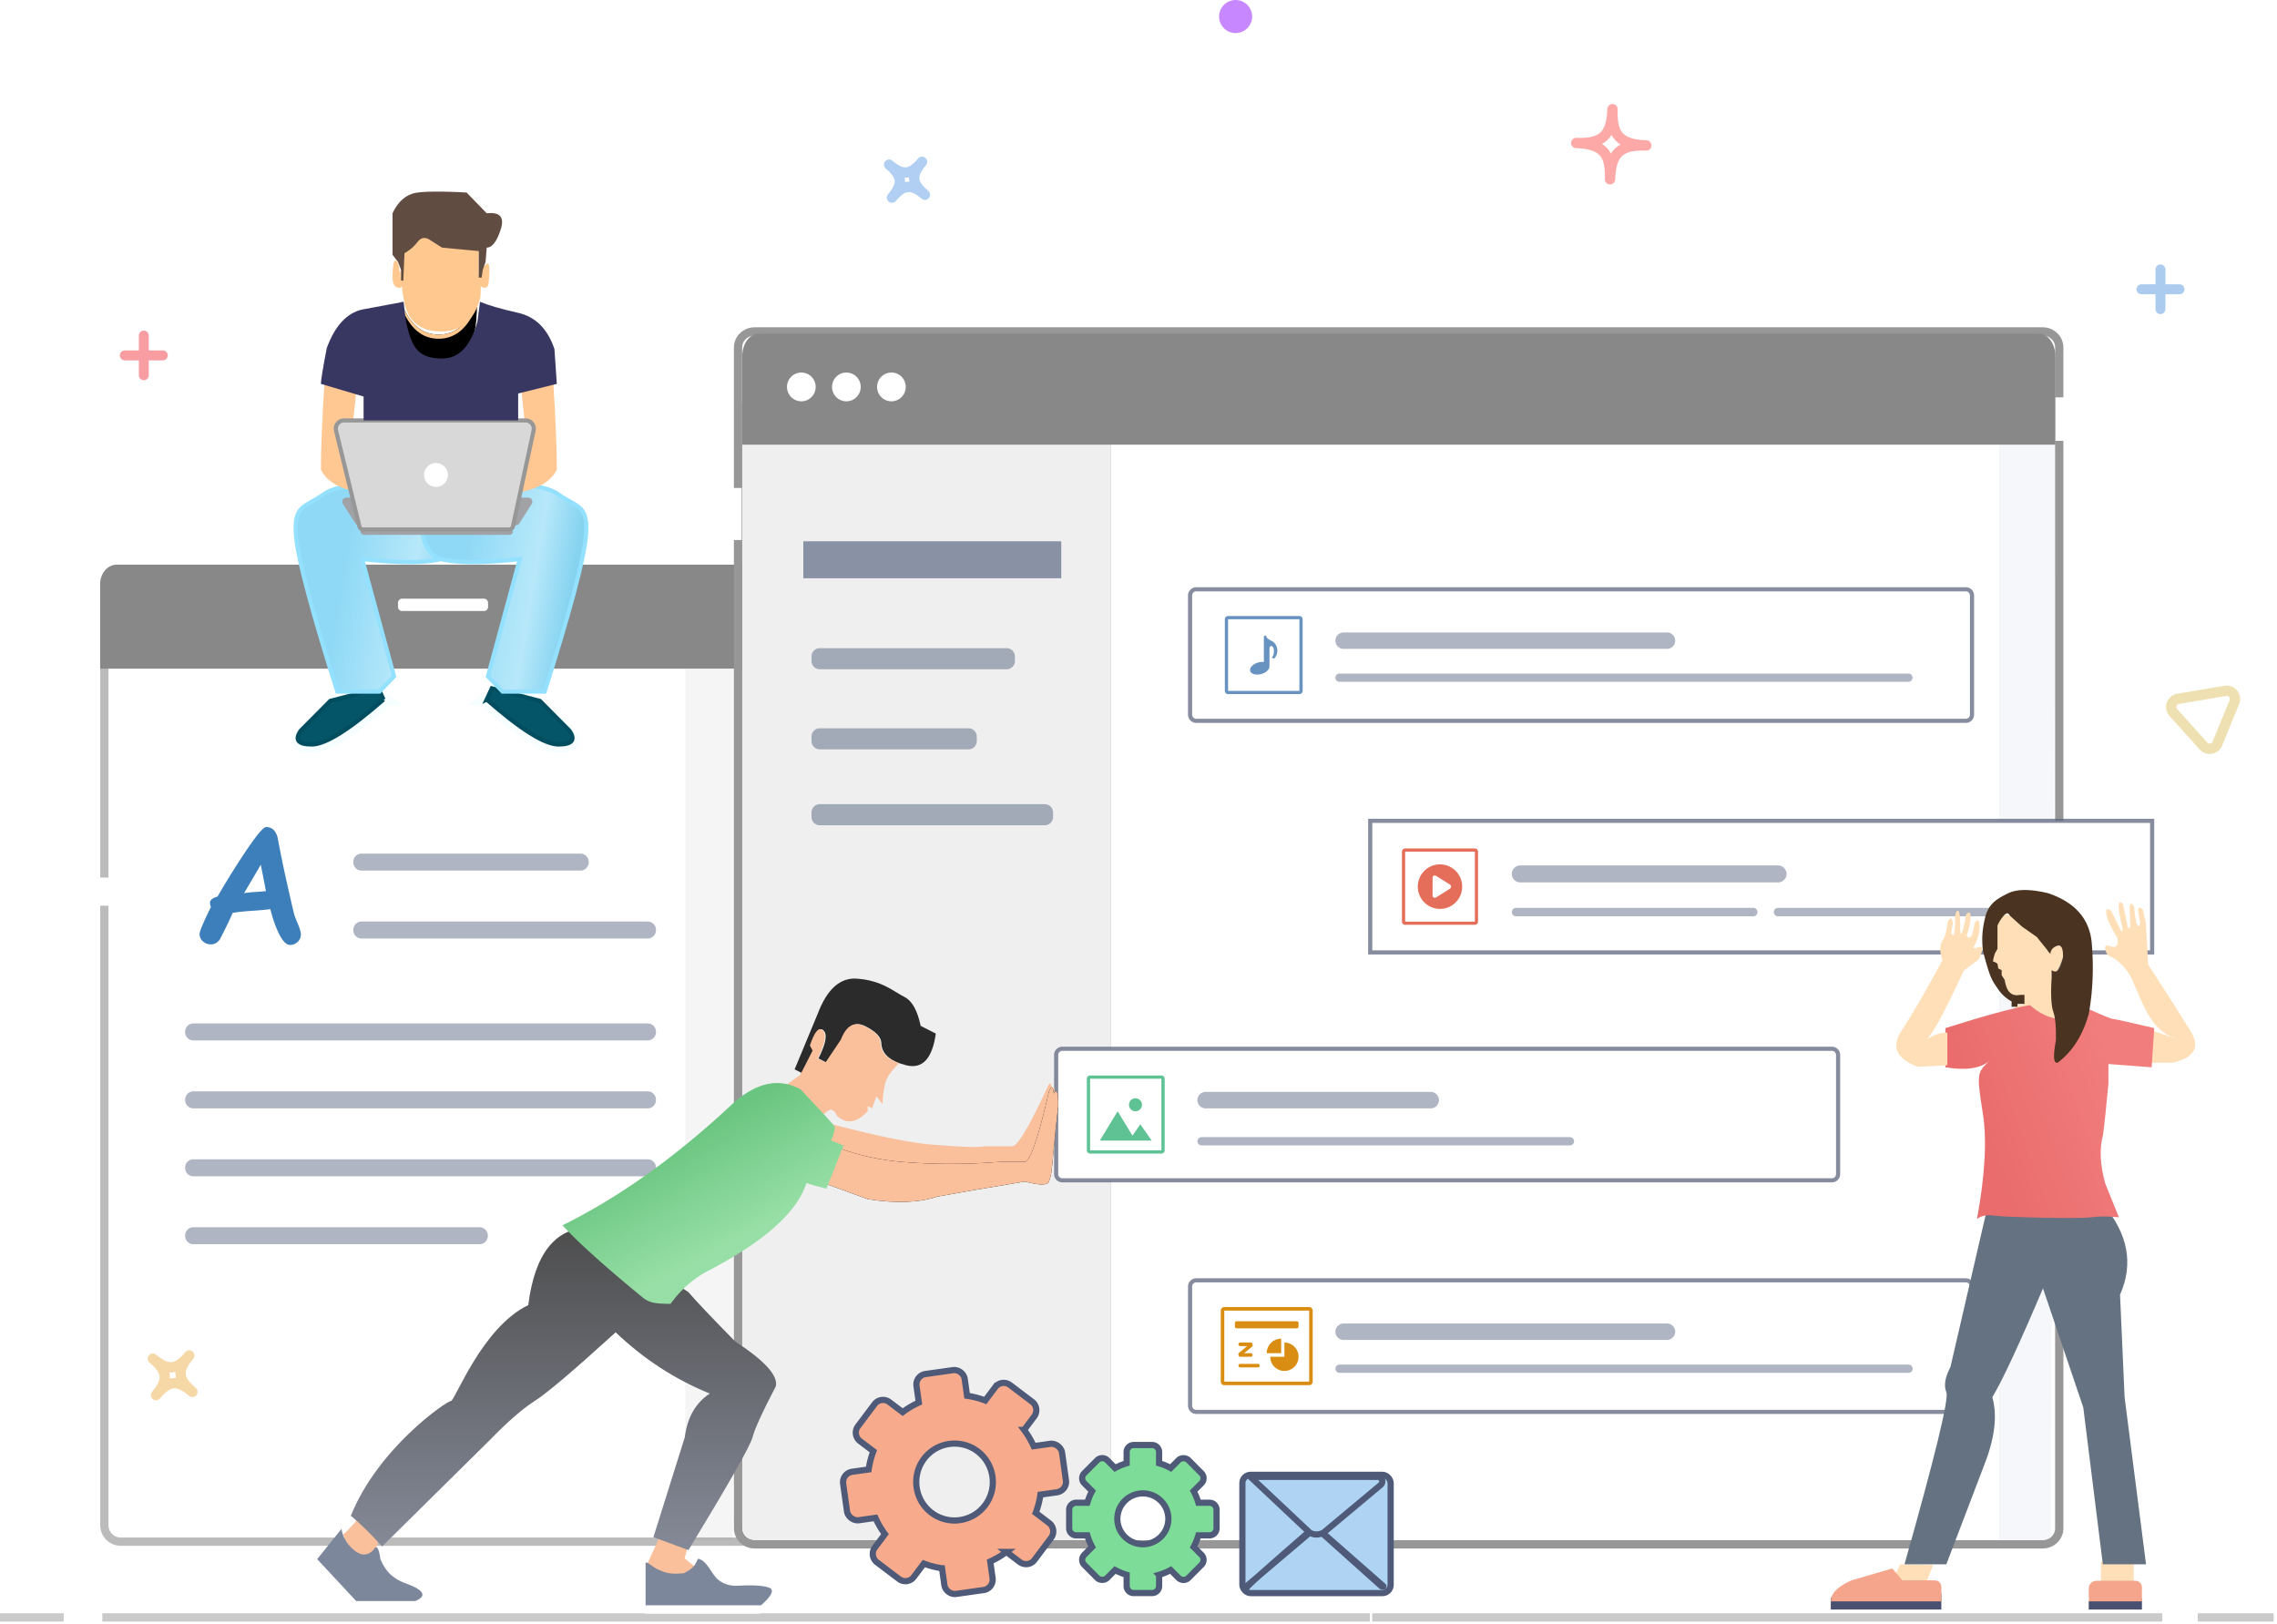 <svg width="551" height="393" xmlns="http://www.w3.org/2000/svg" xmlns:xlink="http://www.w3.org/1999/xlink"><defs><filter x="-1.7%" y="-.5%" width="103.4%" height="101.1%" filterUnits="objectBoundingBox" id="c"><feOffset in="SourceAlpha" result="shadowOffsetOuter1"/><feGaussianBlur stdDeviation=".5" in="shadowOffsetOuter1" result="shadowBlurOuter1"/><feColorMatrix values="0 0 0 0 0 0 0 0 0 0 0 0 0 0 0 0 0 0 0.25 0" in="shadowBlurOuter1"/></filter><filter x="-3.5%" y="-1.1%" width="105.6%" height="103.7%" filterUnits="objectBoundingBox" id="g"><feOffset in="SourceAlpha" result="shadowOffsetOuter1"/><feGaussianBlur stdDeviation=".5" in="shadowOffsetOuter1" result="shadowBlurOuter1"/><feColorMatrix values="0 0 0 0 0 0 0 0 0 0 0 0 0 0 0 0 0 0 0.25 0" in="shadowBlurOuter1" result="shadowMatrixOuter1"/><feMerge><feMergeNode in="shadowMatrixOuter1"/><feMergeNode in="SourceGraphic"/></feMerge></filter><filter x="-8.2%" y="-10.4%" width="116.3%" height="120.9%" filterUnits="objectBoundingBox" id="h"><feOffset in="SourceAlpha" result="shadowOffsetOuter1"/><feGaussianBlur stdDeviation=".5" in="shadowOffsetOuter1" result="shadowBlurOuter1"/><feColorMatrix values="0 0 0 0 0 0 0 0 0 0 0 0 0 0 0 0 0 0 0.1 0" in="shadowBlurOuter1"/></filter><filter x="-16.3%" y="-20.9%" width="132.7%" height="141.8%" filterUnits="objectBoundingBox" id="j"><feGaussianBlur stdDeviation="1.5" in="SourceAlpha" result="shadowBlurInner1"/><feOffset dy="1" in="shadowBlurInner1" result="shadowOffsetInner1"/><feComposite in="shadowOffsetInner1" in2="SourceAlpha" operator="arithmetic" k2="-1" k3="1" result="shadowInnerInner1"/><feColorMatrix values="0 0 0 0 0 0 0 0 0 0 0 0 0 0 0 0 0 0 0.18 0" in="shadowInnerInner1"/></filter><filter x="-1.4%" y="-1%" width="102.8%" height="102.5%" filterUnits="objectBoundingBox" id="l"><feOffset in="SourceAlpha" result="shadowOffsetOuter1"/><feGaussianBlur stdDeviation=".5" in="shadowOffsetOuter1" result="shadowBlurOuter1"/><feColorMatrix values="0 0 0 0 0 0 0 0 0 0 0 0 0 0 0 0 0 0 0.25 0" in="shadowBlurOuter1" result="shadowMatrixOuter1"/><feMerge><feMergeNode in="shadowMatrixOuter1"/><feMergeNode in="SourceGraphic"/></feMerge></filter><filter x="-2.7%" y="-5.4%" width="105.4%" height="110.8%" filterUnits="objectBoundingBox" id="n"><feOffset in="SourceAlpha" result="shadowOffsetOuter1"/><feGaussianBlur stdDeviation=".5" in="shadowOffsetOuter1" result="shadowBlurOuter1"/><feColorMatrix values="0 0 0 0 0 0 0 0 0 0 0 0 0 0 0 0 0 0 0.25 0" in="shadowBlurOuter1"/></filter><filter x="-1.7%" y="-.9%" width="103.3%" height="101.7%" filterUnits="objectBoundingBox" id="q"><feOffset in="SourceAlpha" result="shadowOffsetOuter1"/><feGaussianBlur stdDeviation=".5" in="shadowOffsetOuter1" result="shadowBlurOuter1"/><feColorMatrix values="0 0 0 0 0 0 0 0 0 0 0 0 0 0 0 0 0 0 0.25 0" in="shadowBlurOuter1" result="shadowMatrixOuter1"/><feMerge><feMergeNode in="shadowMatrixOuter1"/><feMergeNode in="SourceGraphic"/></feMerge></filter><path d="M179.529 53.104v271.604a3 3 0 003 3h86.164V53.104H179.53z" id="d"/><path d="M297.48 153.13h186.218a2 2 0 012 2v28.833a2 2 0 01-2 2H297.48a2 2 0 01-2-2V155.13a2 2 0 012-2z" id="a"/><path d="M293.48 208.277h186.218a2 2 0 012 2v28.833a2 2 0 01-2 2H293.48a2 2 0 01-2-2v-28.833a2 2 0 012-2z" id="b"/><path d="M26.367 27.102c-.189 9.57 2.844 14.355 9.098 14.355 6.255 0 9.335-4.785 9.241-14.355-2.06 5.296-5.14 7.944-9.24 7.944-4.1 0-7.133-2.648-9.1-7.944z" id="i"/><path d="M126.65 45.146l-3.093 8.66 10.007 3.641c6.83 1.057 12.426.845 16.786-.635 4.638-.86 11.703-2.071 21.194-3.634 3.574.943 5.513.943 5.818 0 .611-1.915.611-1.915 1.162-8.032.368-4.078.722-7.463 1.062-10.155.067-3.362-.287-4.401-1.062-3.119-.181-1.823-.569-1.991-1.162-.505-2.537 11.073-4.477 16.753-5.818 17.04-.058.012-2.019.012-5.884 0-8.357.658-16.386.658-24.086 0-5.003-.429-9.978-1.515-14.925-3.26z" id="o"/><linearGradient x1="86.775%" y1="66.427%" x2="26.359%" y2="54.325%" id="k"><stop stop-color="#86D3F0" offset="0%"/><stop stop-color="#B7E8FA" offset="35.419%"/><stop stop-color="#8FD9F6" offset="100%"/></linearGradient><linearGradient x1="50%" y1="0%" x2="50%" y2="100%" id="m"><stop stop-color="#404040" offset="0%"/><stop stop-color="#4D4D4D" offset="0%"/><stop stop-color="#858A98" offset="100%"/></linearGradient><linearGradient x1="50%" y1="20.285%" x2="77.344%" y2="61.911%" id="p"><stop stop-color="#6AC580" offset="0%"/><stop stop-color="#97DFA6" offset="100%"/></linearGradient><linearGradient x1="83.267%" y1="35.274%" x2="16.411%" y2="59.819%" id="r"><stop stop-color="#F17D7D" offset="0%"/><stop stop-color="#EA6C6C" offset="100%"/></linearGradient><mask id="e" maskContentUnits="userSpaceOnUse" maskUnits="objectBoundingBox" x="0" y="0" width="190.218" height="32.833" fill="#fff"><use xlink:href="#a"/></mask><mask id="f" maskContentUnits="userSpaceOnUse" maskUnits="objectBoundingBox" x="0" y="0" width="190.218" height="32.833" fill="#fff"><use xlink:href="#b"/></mask></defs><g fill="none" fill-rule="evenodd"><g transform="translate(0 45)"><path d="M26.274 113.173v211.332a3 3 0 003 3h152.385V113.173H26.274z" fill="#FFF" fill-rule="nonzero"/><path d="M195.876 175.164V324.09c0 2.188-1.792 3.962-4.002 3.962H29.254c-2.21 0-4.001-1.774-4.001-3.962V175.164m0-8.811V96.624c0-2.188 1.791-3.961 4.002-3.961h162.619c2.21 0 4.002 1.773 4.002 3.961v69.729" stroke="#BBB" stroke-width="2" stroke-linecap="square" fill-rule="nonzero"/><path d="M24.232 116.8V96.343c0-2.6 1.791-4.707 4.001-4.707h164.662c2.21 0 4.002 2.108 4.002 4.707V116.8" fill="#888" fill-rule="nonzero"/><path d="M96.308 101.851v-.985a1 1 0 011-1h19.796a1 1 0 011 1v.985a1 1 0 01-1 1H97.308a1 1 0 01-1-1zM268.458 53.418v274.604h228.908V53.418z" fill="#FFF" fill-rule="nonzero"/><path fill="#325995" opacity=".05" d="M483.734 61.901V327.69h12.491l1.25-265.788z"/><path fill-opacity=".04" fill="#000" d="M165.797 116.967v210.722h11.492l1.249-210.722z"/><path d="M498.308 61.677v263.164c0 2.133-1.803 3.862-4.027 3.862H182.623c-2.224 0-4.027-1.73-4.027-3.862V85.67m0-12.589V39.058c0-2.134 1.803-3.863 4.027-3.863H494.28c2.224 0 4.027 1.73 4.027 3.863v12.1" stroke="#979797" stroke-width="2" fill-rule="nonzero"/><g fill-rule="nonzero"><use fill="#000" filter="url(#c)" xlink:href="#d"/><use fill="#EFEFEF" xlink:href="#d"/></g><path d="M179.617 62.603V41.197c0-3.014 1.78-5.457 3.978-5.457h309.793c2.197 0 3.978 2.443 3.978 5.457v21.406" fill="#888" fill-rule="nonzero"/><use stroke="#8D95A7" mask="url(#e)" stroke-width="2" fill="#EFEFEF" stroke-dasharray="3" xlink:href="#a"/><use stroke="#8D95A7" mask="url(#f)" stroke-width="2" fill="#EFEFEF" stroke-dasharray="3" xlink:href="#b"/><path fill="#707B91" opacity=".8" d="M194.389 85.978h62.415v8.954h-62.415z"/><path d="M198.37 111.846h45.224a2 2 0 012 2v1.1a2 2 0 01-2 2H198.37a2 2 0 01-2-2v-1.1a2 2 0 012-2zm0 19.383h35.995a2 2 0 012 2v1.1a2 2 0 01-2 2H198.37a2 2 0 01-2-2v-1.1a2 2 0 012-2zm0 18.362h54.453a2 2 0 012 2v1.1a2 2 0 01-2 2h-54.452a2 2 0 01-2-2v-1.1a2 2 0 012-2z" fill="#707B91" opacity=".6"/><path stroke-opacity=".75" stroke="#5E657D" fill="#FFF" d="M331.571 153.63h189.218v31.833H331.571z"/><path d="M340.02 161.082v16.929h16.874v-16.929H340.02zm16.877-.77c.422 0 .764.345.764.77v16.929c0 .425-.337.77-.764.77h-16.88a.767.767 0 01-.764-.77v-16.929c0-.425.337-.77.764-.77h16.88zm-8.44 14.621c2.965 0 5.369-2.411 5.369-5.386s-2.404-5.387-5.37-5.387c-2.964 0-5.368 2.412-5.368 5.387 0 2.975 2.404 5.386 5.369 5.386zm-.86-2.84c-.511.32-.93.1-.93-.486v-4.12c0-.587.419-.806.93-.488l3.16 1.969c.512.318.512.84 0 1.157l-3.16 1.969z" fill="#E46E59" fill-rule="nonzero"/><path d="M367.894 164.416h62.37a2.052 2.052 0 010 4.105h-62.37a2.052 2.052 0 110-4.105zm-1.026 10.26h57.391a1.026 1.026 0 010 2.053h-57.39a1.026 1.026 0 010-2.052zm63.406 0h51.351a1.026 1.026 0 110 2.053h-51.35a1.026 1.026 0 010-2.052z" fill="#949CAD" opacity=".75"/><path d="M289.48 97.594a1.5 1.5 0 00-1.5 1.5v28.833a1.5 1.5 0 001.5 1.5h186.218a1.5 1.5 0 001.5-1.5V99.094a1.5 1.5 0 00-1.5-1.5H289.48z" stroke="#878C9E" fill="#FFF"/><path d="M297.18 104.847v17.328h17.256v-17.328H297.18zm17.258-.788c.432 0 .782.352.782.788v17.328a.782.782 0 01-.782.788h-17.26a.785.785 0 01-.782-.788v-17.328c0-.435.345-.788.782-.788h17.26zm-6.692 6.04c-.921-.474-1.341-.754-1.341-1.314l-.568.1v6.305a3.412 3.412 0 00-.994.035c-1.295.23-2.345 1.077-2.345 1.892 0 .816 1.05 1.291 2.345 1.062 1.296-.23 2.346-1.077 2.346-1.892v-4.272c0-1.038 1.034-.938 1.074.4.04 1.337-.536 1.696-.536 1.696l.596.26c1.292-1.298.902-3.512-.577-4.272z" fill="#6892BF" fill-rule="nonzero"/><path d="M325.136 108.039h78.25a1.99 1.99 0 010 3.98h-78.25a1.99 1.99 0 010-3.98zm-.995 9.95h137.7a.995.995 0 010 1.989h-137.7a.995.995 0 110-1.99z" fill="#949CAD" opacity=".75"/><path d="M257.078 208.777a1.5 1.5 0 00-1.5 1.5v28.833a1.5 1.5 0 001.5 1.5h186.218a1.5 1.5 0 001.5-1.5v-28.833a1.5 1.5 0 00-1.5-1.5H257.078z" stroke-opacity=".75" stroke="#5E657D" fill="#FFF"/><path d="M263.788 216.03v17.328h17.255V216.03h-17.255zm17.258-.788c.432 0 .782.352.782.788v17.328a.782.782 0 01-.782.788h-17.26a.785.785 0 01-.782-.788V216.03c0-.435.345-.788.782-.788h17.26zm-10.591 8.664l4.314 7.09h-8.628l4.314-7.09zm5.49 3.15l2.745 3.94h-5.49l2.745-3.94zm-1.176-3.15c.866 0 1.568-.705 1.568-1.575s-.702-1.576-1.568-1.576c-.867 0-1.569.706-1.569 1.576 0 .87.702 1.575 1.569 1.575z" fill="#5FC294" fill-rule="nonzero"/><path d="M291.743 219.222h54.473a1.99 1.99 0 110 3.98h-54.473a1.99 1.99 0 010-3.98zm-.995 10.944h89.156a.995.995 0 010 1.99h-89.156a.995.995 0 110-1.99z" fill="#949CAD" opacity=".75"/><path d="M0 346.381h15.417m9.341 0h160.893m-.47 0h146.304m.57 0h191.19m8.566 0h18.382" stroke="#979797" stroke-width="2" opacity=".5"/><path d="M193.913 52.11a3.475 3.475 0 01-3.468-3.483 3.475 3.475 0 013.468-3.482 3.475 3.475 0 013.467 3.482 3.475 3.475 0 01-3.467 3.482zm10.898 0a3.475 3.475 0 01-3.468-3.483 3.475 3.475 0 013.468-3.482 3.475 3.475 0 013.467 3.482 3.475 3.475 0 01-3.467 3.482zm10.897 0a3.475 3.475 0 01-3.467-3.483 3.475 3.475 0 013.467-3.482 3.475 3.475 0 013.468 3.482 3.475 3.475 0 01-3.468 3.482z" fill="#FFF"/><path d="M70.13 183.651c-.992-.038-1.99-1.21-2.995-3.519-.666-1.488-1.237-3.203-1.714-5.145-.93.138-2.45.277-4.56.416-1.983.139-3.503.302-4.558.492-.578 1.387-1.582 3.474-3.014 6.261-.553.909-1.319 1.363-2.298 1.363-.69 0-1.312-.237-1.865-.71a2.273 2.273 0 01-.829-1.806c0-.644.917-2.826 2.75-6.546-.175-.391-.25-.757-.226-1.097.05-.606.66-1.079 1.828-1.42a192.176 192.176 0 015.952-9.647c3.14-4.78 5.074-7.17 5.802-7.17 1.382 0 2.305.838 2.77 2.516.25 1.35.646 3.373 1.186 6.072a537.394 537.394 0 002.807 12.467c.088.354.408 1.186.96 2.498.453 1.084.679 1.898.679 2.44 0 .732-.273 1.343-.82 1.835-.546.492-1.164.725-1.855.7zm-7.027-19.41c-.98 1.69-2.33 3.992-4.05 6.905.566-.126 1.445-.227 2.638-.302 1.406-.089 2.292-.158 2.656-.209a408.74 408.74 0 00-1.244-6.394z" fill="#3C7FBA"/><path d="M87.49 161.553h52.967a2 2 0 012 2v.11a2 2 0 01-2 2H87.49a2 2 0 01-2-2v-.11a2 2 0 012-2zm0 16.438h69.243a2 2 0 012 2v.11a2 2 0 01-2 2H87.49a2 2 0 01-2-2v-.11a2 2 0 012-2zM46.8 202.648h109.933a2 2 0 012 2v.11a2 2 0 01-2 2H46.8a2 2 0 01-2-2v-.11a2 2 0 012-2zm0 16.438h109.933a2 2 0 012 2v.11a2 2 0 01-2 2H46.8a2 2 0 01-2-2v-.11a2 2 0 012-2zm0 16.439h109.933a2 2 0 012 2v.11a2 2 0 01-2 2H46.8a2 2 0 01-2-2v-.11a2 2 0 012-2zm0 16.438h69.243a2 2 0 012 2v.11a2 2 0 01-2 2H46.8a2 2 0 01-2-2v-.11a2 2 0 012-2z" fill="#949CAD" opacity=".75"/><g filter="url(#g)" transform="translate(70.668 .923)"><use fill="#000" filter="url(#h)" xlink:href="#i"/><use fill="#FFC88F" xlink:href="#i"/><use fill="#000" filter="url(#j)" xlink:href="#i"/><g fill="#035567"><path d="M20.893 123.077l-.562-.363a1 1 0 00-.785-.13l-9.144 2.286-7.46 6.87c-2.025 1.658-1.38 2.488 1.932 2.488 3.197 0 8.568-3.275 16.113-9.825h0a.831.831 0 00-.094-1.326z" stroke="#F7FEFF" stroke-width="4"/><path d="M22.141 123.346l-1.255-2.713-11.629 3.042-7.162 7.226c-1.536 2.218-.648 3.327 2.665 3.327 3.314 0 9.107-3.628 17.381-10.882z" stroke="#004D5F"/></g><path d="M34.954 72.816c7.842 2.038 6.937 15.084 1.074 16.552-3.908.98-10.26.98-19.055 0l7.712 28.378-3.54 3.686H10.957c-5.996-19.009-9.301-31.326-9.915-36.95-.92-8.438 1.975-7.45 6.697-10.841 4.721-3.39 19.372-2.863 27.214-.825z" stroke="#93E1FF" fill="url(#k)"/><path d="M48.144 122.987l.686-.43a.659.659 0 01.504-.081l9.24 2.24 7.416 6.622c2.014 1.599 1.373 2.398-1.92 2.398-3.179 0-8.518-3.157-16.02-9.47a.786.786 0 01.094-1.279z" stroke="#FFF" stroke-width="4" fill="#035567"/><g fill="#035567"><path d="M48.458 123.077l.561-.363a1 1 0 01.785-.13l9.144 2.286 7.46 6.87c2.025 1.658 1.381 2.488-1.932 2.488-3.197 0-8.568-3.275-16.112-9.825h0a.831.831 0 01.094-1.326z" stroke="#F7FEFF" stroke-width="4"/><path d="M47.095 123.346l1.256-2.713 11.628 3.042 7.162 7.226c1.536 2.218.648 3.327-2.665 3.327s-9.107-3.628-17.38-10.882z" stroke="#004D5F"/></g><path d="M37.132 72.816c7.843-2.038 22.493-2.565 27.214.825 4.722 3.39 7.618 2.403 6.697 10.84-.614 5.625-3.919 17.942-9.915 36.951H50.942l-3.54-3.686 7.711-28.378c-8.795.98-15.146.98-19.055 0-5.863-1.468-6.768-14.514 1.074-16.552z" stroke="#93E1FF" fill="url(#k)"/><path d="M63.208 46.584l-7.76 1.424 1.106 10.585-1.651 14.649c4.794-.927 7.852-2.768 9.175-5.522 0-5.205-.29-12.25-.87-21.136zM7.859 46.584l7.76 1.424-1.107 10.585 1.652 14.649c-4.794-.927-7.853-2.768-9.175-5.522 0-5.205.29-12.25.87-21.136z" fill="#FFC792"/><g transform="translate(10.367 55.275)"><path d="M44.615 25.466a.981.981 0 01-1.763-.823l1.712-5.436h2.22a1 1 0 01.843 1.538l-3.012 4.72zm-39.647 0l-3.013-4.721a1 1 0 01.843-1.538h2.22l1.713 5.436a.981.981 0 01-1.763.823zm2.11 2.754c-.352 0-.672-.2-.827-.514a.356.356 0 01.32-.514h36.122a.362.362 0 01.329.514.883.883 0 01-.802.514H7.077z" fill="#A0A2A5"/><path d="M2.227.536h43.91a2 2 0 011.955 2.421L43.1 26.143a1 1 0 01-.978.79H6.906a1 1 0 01-.972-.764L.284 3.01A2 2 0 012.227.536z" stroke="#979797" fill="#D8D8D8"/><circle fill="#FFF" cx="24.469" cy="13.734" r="2.897"/></g><path d="M6.99 46.964l10.327 3.067v5.78H54.72v-6.518l9.357-2.329-.58-8.433c-1.65-4.885-4.576-7.803-8.777-8.753-4.201-.95-7.276-1.841-9.226-2.676l-.632 4.837c-1.675 5.928-4.513 8.891-8.516 8.891-6.004 0-7.404-2.825-8.757-8.89-.118-.649-.314-2.261-.588-4.838L16.94 28.986c-3.726.86-6.572 3.966-8.537 9.32-.942 4.88-1.413 7.766-1.413 8.658z" fill="#383761"/><path d="M26.815 14.826c2.437-6.691 8.548-6.867 18.335-.527v6.524c.582-1.381 1.23-2.35 1.947-2.907.715-.557.858 1.13.427 5.06-.386.817-1.002.95-1.851.401 0 1.46-.058 2.443-.175 2.952-1.438 5.3-4.59 7.95-9.455 7.95-7.298 0-8.59-5.093-9.056-7.95-.311-1.905-.432-2.889-.362-2.952-.455.496-.987.496-1.597 0-.913-.743-.742-2.483-.577-4.834.165-2.35 1.322-1.621 1.491.708.287.6.287 1.403 0 2.411.072-1.067.263-1.87.573-2.411.31-.54.41-2.016.3-4.425z" fill="#FFC88F"/><path d="M27.213 15.347l-.286 6.629h-.531v-2.54l-.755-1.998-1.321-1.703V5.685c1.426-2.998 3.445-4.669 6.056-5.012 3.915-.515 11.87 0 11.87 0l4.866 5.013c3.205-.348 4.335.949 3.39 3.891-.944 2.943-2.074 4.414-3.39 4.414l-.276 3.447-.692 1.998-.266 1.817h-.693V14.83l-8.896-.838-2.816-1.791c-1.206-.837-2.238-.698-3.097.416a10.447 10.447 0 01-3.163 2.731z" fill="#614C42"/></g><g filter="url(#l)" transform="translate(76.475 187.735)"><path d="M10.738 134.139c-2.9 3.397-4.35 4.826-4.35 4.286 0-.81 2.25 6.58 5.413 5.949 1.151.192 1.947-.311 2.388-1.51l1.368-3.844-4.82-4.881z" fill="#FABF9B"/><path d="M149.977 17.37l-3.667-1.868c-.786-3.729-2.076-6.05-3.87-6.965-2.692-1.371-5.545-4.054-11.609-4.462-4.042-.272-7.192 2.573-9.447 8.536l-5.572 13.415 1.784.91 2.765-5.428-.648-1.272c1.136-3.374 2.179-4.572 3.128-3.595.95.977.527 3.227-1.267 6.748l1.923.98 3.696-5.51c1.344-3.442 3.27-4.525 5.774-3.248 2.505 1.276 3.781 2.61 3.829 4.003.06 2.617 2.058 4.422 5.991 5.417 3.934.995 6.33-1.559 7.19-7.66z" fill="#2B2B2B"/><path d="M117.292 26.877l-.13.51-5.775 4.083c1.185 5.849 3.343 10.167 6.471 12.954 4.693 4.18 5.03-3.68 3.27-4.577-1.76-.897.909-2.611 1.931-3.143.567-.425 1.923-2.061 2.989.576 2.329 2.08 4.812 1.71 7.45-1.113l.003-1.242 1.046.53 1.077-2.922 1.432 1.874c.078-1.636.271-3.188.58-4.657.093-.445.434-1.361.735-1.912.411-.753 1.295-1.85 2.65-3.288-2.899-1.05-4.374-2.698-4.427-4.941-.047-1.393-1.323-2.728-3.828-4.004-2.505-1.276-4.43-.194-5.774 3.248l-3.696 5.51-1.923-.98c1.794-3.521 2.216-5.77 1.267-6.748-.95-.977-1.992.221-3.128 3.595l.648 1.272-2.765 5.428-.103-.053zM83.56 138.249l-3.787 8.297c-.148.9.309 1.255 1.369 1.067 1.59-.283 3.148 5.208 7.284 1.904 2.758-2.202 3.907-3.193 3.448-2.971l-2.688-2.185.703-2.648-6.33-3.464z" fill="#FABF9B"/><path d="M66.52 64.272c-8.522-.052-13.578 6.215-15.167 18.803-11.22 5.383-17.734 23.202-18.72 23.202-.987 0-17.583 11.317-24.208 27.766 2.404 2.017 4.924 4.497 7.563 7.44l25.981-25.673c4.343-4.478 7.99-7.655 10.94-9.533 2.95-1.877 9.48-7.417 19.59-16.62 6.803 6.479 14.394 11.417 22.772 14.814-3.43 2.283-5.44 5.8-6.03 10.552l-7.6 24.206 8.484 3.13c9.81-16.153 14.983-25.264 15.518-27.336.535-2.072 2.409-6.174 5.621-12.309.584-2.576-2.7-6.196-9.85-10.858-5.753-5.854-9.517-9.824-11.29-11.911L66.522 64.272z" fill="url(#m)"/><path d="M123.935 39.084l-3.435 7.354 8.405 2.808c5.675 1.858 11.214 3.1 16.62 3.724 4.778 0 10.544-.062 17.296-.187l9.875-.762c1.851-1.214 3.119-3.957 3.801-8.227a724.25 724.25 0 011.623-9.828c.746-3.253.735-4.259-.032-3.018-.18-1.764-.563-1.927-1.15-.489-4.24 9.168-7.023 13.891-8.35 14.168-.058.012-2.336.012-6.835 0-1.144.349-5.528.204-13.152-.433-4.954-.415-13.176-2.118-24.666-5.11z" fill="#FABF9B"/><use fill="#000" filter="url(#n)" xlink:href="#o"/><use fill="#FABF9B" xlink:href="#o"/><path d="M59.64 63.763c3.721 4.096 10.305 10.011 19.752 17.746 1.261.776 1.974 1.257 6.388 1.257 2.647-3.61 5.752-6.31 9.315-8.098 13.516-7.088 21.378-14.145 23.587-21.173.597.277 2.207.745 4.827 1.404l4.123-10.422a41.058 41.058 0 00-2.59-1.07c-.31 0-.428-.229-.288-.523.238-.342 1.033-2.662.697-3.098-.7-.907-3.45-3.893-8.252-8.96-5.151-2.776-10.543-1.667-16.178 3.327-13.741 12.895-27.535 22.765-41.38 29.61z" fill="url(#p)"/><path d="M4.367 143.386l-4.093 2.597 9.208 9.733h13.95c1.727-.528 1.727-1.327 0-2.395-2.588-1.603-7.58 2.546-9.9-2.916-.35-2.695-.902-3.402-1.655-2.12-1.379 1.4-2.913 1.4-4.602 0-1.69-1.401-2.659-3.034-2.908-4.899z" stroke="#FFF" stroke-width="2"/><path d="M6.17 137.221l-5.896 7.32 9.445 10.147h14.31c2.106-.889 2.275-1.89.504-3.004-2.655-1.672-6.582-1.45-8.963-7.144-.36-2.81-.925-3.548-1.697-2.211-1.414 1.46-2.988 1.46-4.72 0-1.733-1.46-2.727-3.163-2.983-5.108z" fill="#7D879C"/><path d="M80.002 156.743h26.895c3.22-2.27 4.125-3.677 2.714-4.22-1.41-.541-4.493-.541-9.246 0-1.574-.053-2.928-.573-4.064-1.561-1.027-.894-6.614-.47-15.33 3.828-.611.302-.934.953-.97 1.953z" stroke="#FFF" stroke-width="2"/><path d="M79.746 145.585v10.13h27.934c2.681-2.35 3.314-3.782 1.897-4.295-1.416-.513-4.148-.656-8.194-.43-1.58-.05-2.939-.543-4.078-1.479-1.71-1.403-2.532-4.538-4.876-5.097-.683 1.618-1.087 2.352-3.414 3.534-3.722.4-4.704-.278-6.132-.845-1.427-.568-3.137-2.427-3.137-1.518z" fill="#7D879C"/></g><g><path d="M289.48 264.813a1.5 1.5 0 00-1.5 1.5v28.833a1.5 1.5 0 001.5 1.5h186.218a1.5 1.5 0 001.5-1.5v-28.833a1.5 1.5 0 00-1.5-1.5H289.48z" stroke-opacity=".75" stroke="#5E657D" fill="#FFF"/><path d="M325.136 275.257h78.25a1.99 1.99 0 010 3.98h-78.25a1.99 1.99 0 010-3.98zm-.995 9.95h137.7a.995.995 0 010 1.99h-137.7a.995.995 0 110-1.99z" fill="#949CAD" opacity=".75"/><path d="M296.261 272.137v17.185h20.535v-17.185h-20.535zm20.538-.86c.47 0 .853.385.853.86v17.185c0 .475-.377.86-.853.86h-20.54a.856.856 0 01-.853-.86v-17.185c0-.474.376-.86.852-.86H316.8zm-17.971 3.871c0-.24.195-.433.428-.433h14.545c.237 0 .428.184.428.433V276c0 .239-.195.433-.428.433h-14.545a.424.424 0 01-.428-.433v-.852zm.856 10.308a.43.43 0 01.42-.43h4.293a.43.43 0 010 .86h-4.293a.43.43 0 01-.42-.43zm11.123 1.288a3.43 3.43 0 01-3.423-3.437h3.423v-3.437a3.43 3.43 0 013.422 3.437 3.43 3.43 0 01-3.422 3.437zm-7.73-6.014h.03v-.43a.43.43 0 00-.42-.43h-2.584a.422.422 0 00-.42.43c0 .23.189.43.42.43h1.704l-2.094 1.718h-.03v.43c0 .23.189.43.42.43h2.583c.236 0 .42-.193.42-.43a.43.43 0 00-.42-.43h-1.625l2.044-1.677-.029-.041zm3.454 1.716a3.51 3.51 0 013.502-3.517v3.517h-3.502z" fill="#D98E13" fill-rule="nonzero"/></g><g filter="url(#q)" transform="translate(442.07 169.376)"><path fill="#FFDFB7" d="M17.747 164.157l-1.934 4.097 7.994.878 1.913-4.805zM66.34 163.466v5.666h7.925v-5.97z"/><path d="M39.037 76.985l-9.125 39.412c-1.323 2.511-1.653 4.545-.992 6.101s-2.717 15.443-10.135 41.66h10.126l9.117-23.894c2.604-6.567 3.277-12.08 2.02-16.54 2.501-4.205 6.585-12.987 12.253-26.348l9.754 28.838 4.729 37.943h10.453l-5.187-40.434-1.104-24.816c3.321-7.47 1.934-14.778-4.162-21.922-6.096-7.143-15.345-7.143-27.747 0z" fill="#657281"/><path d="M40.696 9.745c.595-1.328 1.338-2.224 2.23-2.69.892-.464 2.635.7 5.23 3.491 1.973.943 3.628 2.514 4.966 4.714.682 1.076.972 1.076.871 0 3.365-1.7 4.254-.603 2.667 3.29-1.588 3.892-2.476 4.036-2.667.433l1.208 12.126c.13.301-.245 1.052-1.124 2.253-.878 1.2-2.396 2.59-4.553 4.165-4.891.875-6.78-.359-5.669-3.702 1.112-3.343 1.9-5.015 2.363-5.015h1.358v-2.17c-2.48.18-3.928-.491-4.341-2.015-.414-1.523-.662-2.022-.744-1.496l-.185-1.19h-.753V20.47l-.857-.421v-1.067l-1.106-.629c.166-1.493.535-2.37 1.106-2.628v-5.98zM77.193 34.448l-.708 8.326h7.142c5.347-1.2 6.795-3.775 4.342-7.727-2.452-3.951-5.855-9.286-10.206-16.003l-.57-10.135-.708-3.177c-.947-.82-1.31-.568-1.088.754.222 1.322.35 2.096.382 2.323.009 1.167-.281 1.246-.87.236-.295-1.59-.485-2.93-.57-4.019-.587-.956-.937-.956-1.05 0 0 1.265.057 2.766.17 4.501-.113 1.013-.36 1.013-.74 0-.367-1.98-.658-3.041-.95-4.64 0-.827-1.506-1.892-1.102.845.27 1.824.553 3.277.853 4.358.15 1.316-.134 1.227-.853-.268a147.4 147.4 0 00-1.893-3.815c-.992-.712-1.363-.407-1.112.917.25 1.324 1.145 3.227 2.684 5.71.254 1.85-.366 2.492-1.857 1.922-2.237-.855-.6 2.359-.3 2.359s3.9 1.569 5.857 6.145c1.305 3.05 2.286 5.261 2.946 6.632 1.845 3.623 4.003 5.899 6.474 6.827 2.47.927.38.237-6.273-2.071z" fill="#FFDFB7"/><path d="M36.335 80.582c1.028-.795 2.444-1.06 4.247-.795 2.705.398 20.611.795 23.382.398 1.848-.265 4.087-.265 6.718 0l-3.316-8.168c-1.255-4.62-1.44-8.5-.555-11.641.37-2.78.813-6.971 1.328-12.573v-4.716l10.459.803.62-9.488c-6.269-1.474-9.593-2.21-9.97-2.21-.377 0-2.3-.78-5.769-2.342-4.87 3.443-9.647 3.108-14.33-1.005-4.03.67-10.849 2.523-20.457 5.557v9.488c4.87.798 8.396.3 10.577-1.492-2.934 2.773-3.046 3.056-1.523 12.634 1.015 6.386.545 14.902-1.41 25.55z" fill="url(#r)"/><path d="M15.85 167.142L.952 172.296v2.805h26.75v-3.568c-.103-1.007-.71-1.51-1.822-1.51h-7.624l-2.406-2.881z" fill="#4A5170"/><path d="M15.85 165.152l-9.88 2.88c-3.345 1.49-5.018 3.183-5.018 5.08h26.75v-3.569c-.103-1.007-.71-1.51-1.822-1.51h-7.624l-2.406-2.88z" fill="#F4A58B"/><path d="M63.367 173.191v1.91h12.88v-1.91c-.175-1.746-.784-2.62-1.828-2.62s-3.96-.148-8.746-.444l-2.306 3.064z" fill="#4A5170"/><path d="M63.455 169.364c-.117.601-.117 1.85 0 3.748h12.792v-3.39c-.1-1.056-.69-1.585-1.774-1.585h-9.29c-.81.073-1.386.482-1.728 1.227z" fill="#F4A58B"/><path d="M53.538 1.76c6.564 2.207 10.09 6.27 10.576 12.19.488 5.92.244 11.583-.73 16.987-1.44 5.175-3.919 9.097-7.436 11.765-1.08.46-1.257-1.292-.53-5.257.088-3.208-.12-5.546-.624-7.015-.504-1.468-.64-4.19-.406-8.163v-1.895c.649.449 1.169.449 1.56 0 .392-.45.79-1.453 1.194-3.011.077-2.267-.405-3.217-1.446-2.85-1.04.369-1.57 1.023-1.587 1.963l-3.302-4.124-3.496-2.445-3.044-2.731c-.327-.719-.806-.719-1.439 0a9.235 9.235 0 00-1.538 2.432v5.627l-.6 1.04c-.454 1.39-.567 2.084-.34 2.084.226 0 .54.162.94.485l.2 1.135.806.395v1.208l.753 1.185c.418 2.84 1.652 4.037 3.703 3.59h1.07v2.187h-1.698v.698h-1.416v-1.284a9.615 9.615 0 01-3.418-3.188c-1.302-2.003-1.718-2.083-3.55-9.183-.226-2.697-.226-4.613.533-7.807.758-3.194 2.417-4.473 5.634-6.019 2.144-1.03 5.355-1.03 9.631 0z" fill="#4A3320"/><path d="M29.166 35.48v7.91l-7.127.38c-5.235-1.935-6.544-4.875-3.926-8.82 2.617-3.946 5.91-9.615 9.88-17.007-.867-2.171-.728-3.965.417-5.382.504-1.62.788-2.93.852-3.93.562-1.092.973-1.004 1.235.264-.243 1.402-.365 2.297-.365 2.685.414.568.666.374.759-.582.365-2.42-.044-3.19.256-4.33.215-.579.74-1.363.994.262.253 1.625-.02 4.74.323 4.65.314-.083.723-1.633 1.228-4.65.726-.816 1.088-.632 1.088.553 0 1.184-.31 2.68-.928 4.488.177.591.487.705.928.34.662-.547.809-2.655.937-3.192.128-.537 1.229-1.715 1.229.637 0 1.568-.41 3.126-1.23 4.673-.503.656-.248.808.767.457 2.324-.803.329 2.606.329 2.753 0 .097-1.223 1.04-3.668 2.827-4.435 9.656-7.435 15.226-9 16.71 1.64-1.13 3.314-1.696 5.022-1.696z" fill="#FFDFB7"/></g><g stroke="#4E5A78" stroke-width="1.5"><g transform="translate(203.196 286.278)"><rect fill="#AFD3F3" x="97.445" y="25.596" width="35.874" height="28.623" rx="2"/><path d="M116.761 39.739c-1.067.44-2.077.388-3.03-.154l-.028-.027a.392.392 0 01-.1.144L98.315 52.67c-.026.024.023.557.317 0 .196-.37 5.166-4.792 14.911-13.263l-14.146-13.31h30.855c.308.013.597.157.794.395a1.105 1.105 0 01-.141 1.551l-13.808 11.541c-.062.031-.124.06-.185.089l14.628 12.852a.08.08 0 01-.047.145.758.758 0 01-.447-.146l-14.285-12.786z" stroke-linecap="round" stroke-linejoin="round"/><path d="M51.167 40.823h0l-4.03 5.37a2.54 2.54 0 01-3.564.503l-3.23-2.446a20.727 20.727 0 01-3.913 2.316l.562 4.023a2.556 2.556 0 01-2.165 2.886l-6.63.935c-1.347.19-2.684-.822-2.874-2.174l-.563-4.024a20.574 20.574 0 01-4.396-1.142l-2.435 3.245a2.54 2.54 0 01-3.563.504l-5.348-4.047a2.566 2.566 0 01-.5-3.579l2.435-3.245a20.823 20.823 0 01-2.306-3.93l-4.006.566c-1.296.184-2.693-.876-2.874-2.175l-.932-6.658a2.546 2.546 0 01.488-1.894 2.562 2.562 0 011.679-.993l4.005-.566c.217-1.51.6-2.99 1.137-4.414l-3.23-2.446a2.565 2.565 0 01-.502-3.579l4.03-5.37a2.54 2.54 0 013.563-.502l3.23 2.445a20.78 20.78 0 013.913-2.315l-.562-4.024a2.556 2.556 0 012.165-2.886l6.631-.935c1.346-.19 2.684.823 2.874 2.174l.563 4.024c1.504.218 2.978.602 4.396 1.142l2.435-3.245a2.54 2.54 0 013.564-.503l5.348 4.047a2.566 2.566 0 01.5 3.579l-2.435 3.244a20.818 20.818 0 012.305 3.93l4.007-.566c1.296-.183 2.693.876 2.874 2.175l.931 6.658a2.544 2.544 0 01-.488 1.894c-.404.539-1.016.9-1.679.994l-4.005.566c-.218 1.511-.6 2.99-1.138 4.414l3.232 2.445a2.565 2.565 0 01.501 3.58zm-15.976-7.88c3.075-4.099 2.257-9.946-1.824-13.035-4.081-3.088-9.904-2.266-12.98 1.832-3.074 4.099-2.256 9.946 1.825 13.035 4.081 3.088 9.903 2.267 12.979-1.832z" fill="#F8AA8C" fill-rule="nonzero"/><path d="M91.195 34.055c0-.94-.76-1.704-1.696-1.704H86.8a13.93 13.93 0 00-1.158-2.808l1.907-1.916c.315-.317.497-.756.497-1.205 0-.456-.176-.883-.497-1.205l-3.156-3.17c-.615-.618-1.782-.62-2.4 0l-1.906 1.916c-.888-.49-1.826-.88-2.797-1.164v-2.708c0-.94-.761-1.704-1.696-1.704H71.13c-.936 0-1.697.764-1.697 1.704V22.8c-.97.283-1.909.673-2.797 1.163l-1.907-1.915c-.64-.644-1.758-.644-2.399 0l-3.157 3.17a1.71 1.71 0 000 2.408l1.907 1.916a13.96 13.96 0 00-1.158 2.809h-2.697c-.935 0-1.696.764-1.696 1.704v4.482c0 .94.76 1.704 1.696 1.704h2.698c.282.975.67 1.916 1.158 2.808l-1.907 1.915a1.72 1.72 0 00-.497 1.206c0 .455.176.883.497 1.205l3.156 3.169c.616.619 1.783.62 2.4 0l1.907-1.915c.888.49 1.825.88 2.797 1.163v2.709c0 .94.76 1.704 1.696 1.704h4.464c.936 0 1.696-.765 1.696-1.704v-2.709a13.73 13.73 0 002.797-1.163l1.907 1.915c.641.644 1.758.644 2.398 0l3.157-3.17a1.71 1.71 0 000-2.408l-1.907-1.916c.488-.892.876-1.834 1.158-2.809h2.697c.936 0 1.697-.764 1.697-1.703v-4.483h0zM79.53 36.239c0 3.39-2.77 6.148-6.173 6.148-3.404 0-6.173-2.758-6.173-6.148 0-3.39 2.77-6.148 6.173-6.148 3.404 0 6.173 2.758 6.173 6.148z" fill="#7DDC98" fill-rule="nonzero"/></g></g></g><circle fill="#9112FF" opacity=".5" cx="299" cy="4" r="4"/><path d="M390.196 26.42c-.222 6.36 1.824 8.554 8.184 8.776-6.36-.222-8.555 1.824-8.777 8.184.222-6.36-1.824-8.555-8.184-8.777 6.36.222 8.555-1.824 8.777-8.184z" stroke="#FC9391" stroke-width="2.5" opacity=".8" stroke-linecap="round" stroke-linejoin="round"/><path d="M45.795 328c-3.01 3.587-2.817 5.785.77 8.795-3.587-3.01-5.786-2.817-8.796.77 3.01-3.587 2.818-5.786-.769-8.796 3.587 3.01 5.785 2.818 8.795-.769z" stroke="#F3CD90" stroke-width="2.5" opacity=".8" stroke-linecap="round" stroke-linejoin="round"/><path d="M223.121 39.152c-2.727 3.25-2.552 5.242.698 7.97-3.25-2.728-5.243-2.553-7.97.697 2.727-3.25 2.553-5.243-.697-7.97 3.25 2.727 5.242 2.553 7.97-.697z" stroke="#9DC1F0" stroke-width="2.5" opacity=".8" stroke-linecap="round" stroke-linejoin="round"/><path d="M33.6 84.8v-3.6a1.2 1.2 0 112.4 0v3.6h3.4a1.2 1.2 0 110 2.4H36v3.6a1.2 1.2 0 11-2.4 0v-3.6h-3.4a1.2 1.2 0 110-2.4h3.4z" fill="#F89EA3"/><path d="M521.6 68.8v-3.6a1.2 1.2 0 112.4 0v3.6h3.4a1.2 1.2 0 110 2.4H524v3.6a1.2 1.2 0 11-2.4 0v-3.6h-3.4a1.2 1.2 0 110-2.4h3.4z" fill="#ABCBEF"/><path d="M540.681 169.903l-4.122 10.049a2 2 0 01-3.336.579l-7.306-8.115a2 2 0 011.152-3.31l11.428-1.934a2 2 0 012.184 2.73z" stroke="#EEE0B1" stroke-width="2.5" stroke-linecap="round" stroke-linejoin="round"/></g></svg>